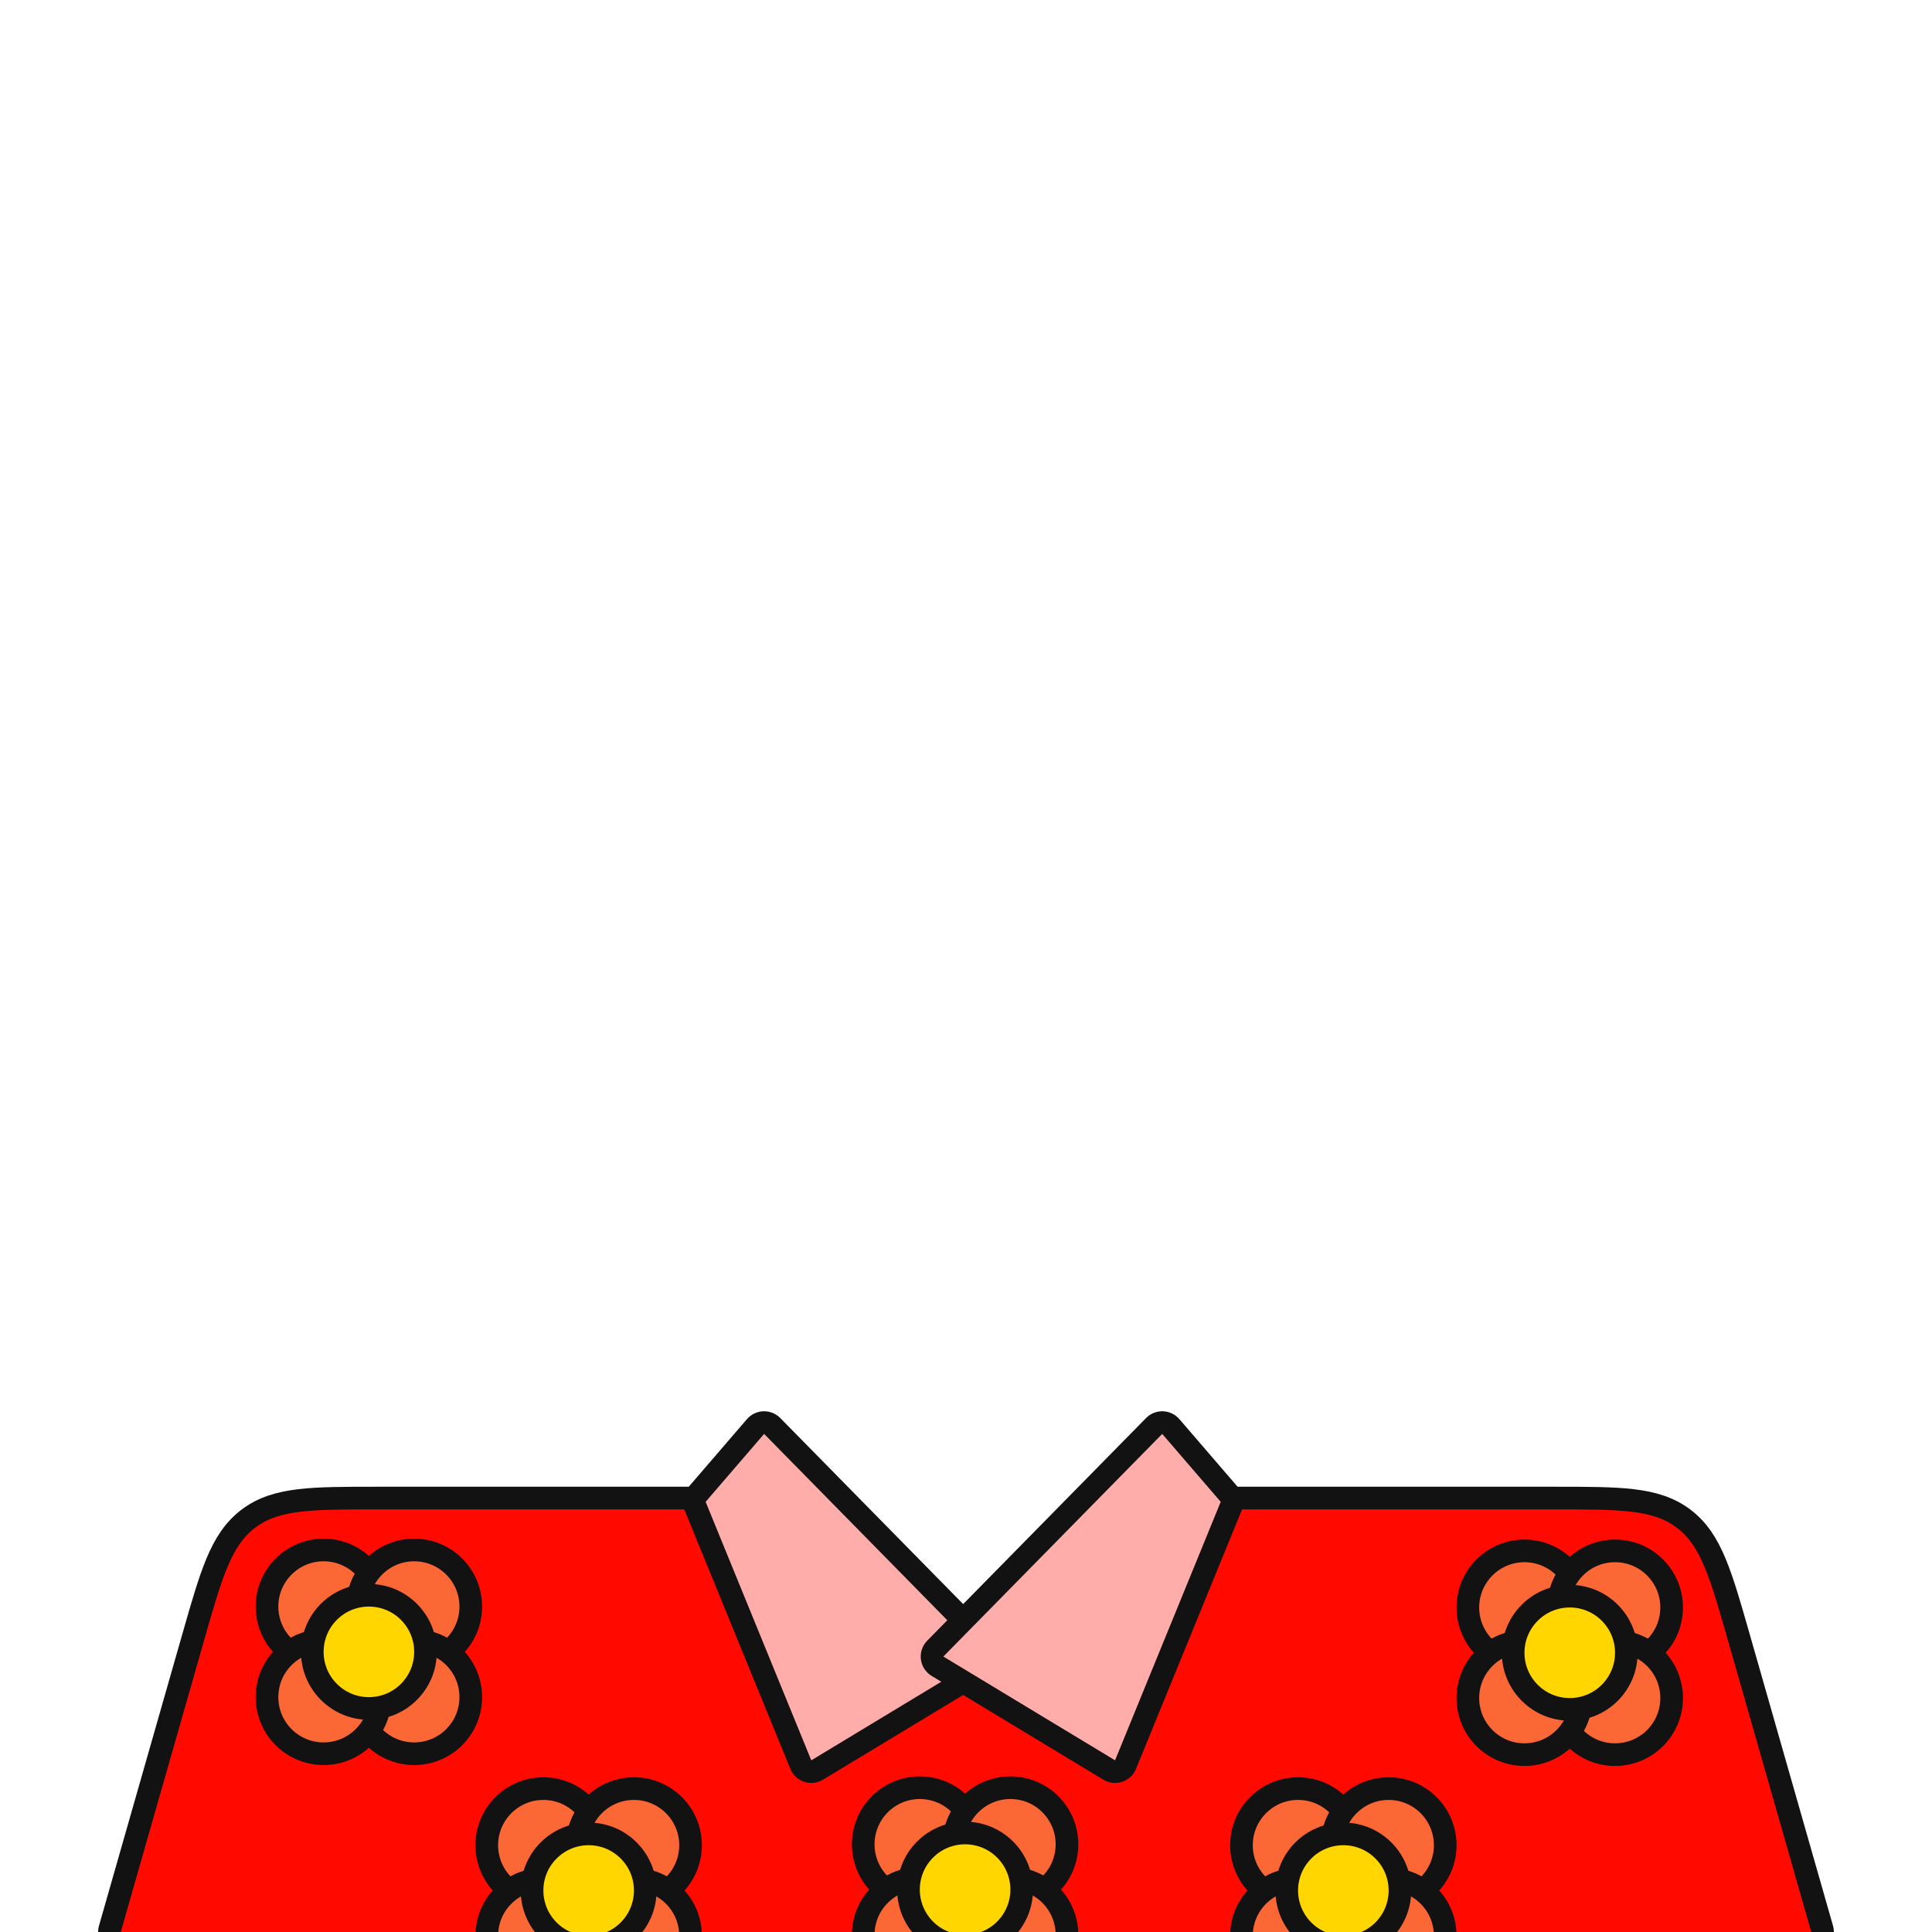 <svg width="512" height="512" viewBox="0 0 512 512" fill="none" xmlns="http://www.w3.org/2000/svg">
<g clip-path="url(#clip0_1672_4204)">
<path d="M480 515C480.941 515 481.828 514.558 482.395 513.807C482.962 513.055 483.143 512.081 482.885 511.176L460.831 433.989L460.778 433.801C458.429 425.582 456.594 419.159 454.528 414.203C452.415 409.136 449.945 405.303 446.156 402.445C442.367 399.586 438.002 398.265 432.55 397.625C427.217 397 420.537 397 411.988 397L411.794 397H308C307.341 397 306.701 397.217 306.178 397.617L256.965 435.25L205.778 397.584C205.263 397.205 204.64 397 204 397H100.206L100.012 397C91.463 397 84.783 397 79.45 397.625C73.998 398.265 69.633 399.586 65.844 402.445C62.055 405.303 59.585 409.136 57.472 414.203C55.406 419.16 53.571 425.583 51.222 433.803L51.169 433.989L29.115 511.176C28.857 512.081 29.038 513.055 29.605 513.807C30.172 514.558 31.059 515 32 515H480Z" fill="#FF0900" stroke="#121212" stroke-width="6" stroke-linejoin="round"/>
<circle cx="404" cy="426" r="15" fill="#FC6736" stroke="#121212" stroke-width="6" stroke-linejoin="round"/>
<circle cx="428" cy="426" r="15" fill="#FC6736" stroke="#121212" stroke-width="6" stroke-linejoin="round"/>
<circle cx="428" cy="450" r="15" fill="#FC6736" stroke="#121212" stroke-width="6" stroke-linejoin="round"/>
<circle cx="404" cy="450" r="15" fill="#FC6736" stroke="#121212" stroke-width="6" stroke-linejoin="round"/>
<circle cx="416" cy="438" r="15" fill="#FFD600" stroke="#121212" stroke-width="6" stroke-linejoin="round"/>
<circle cx="85.761" cy="425.76" r="15" fill="#FC6736" stroke="#121212" stroke-width="6" stroke-linejoin="round"/>
<circle cx="109.761" cy="425.76" r="15" fill="#FC6736" stroke="#121212" stroke-width="6" stroke-linejoin="round"/>
<circle cx="109.761" cy="449.76" r="15" fill="#FC6736" stroke="#121212" stroke-width="6" stroke-linejoin="round"/>
<circle cx="85.761" cy="449.76" r="15" fill="#FC6736" stroke="#121212" stroke-width="6" stroke-linejoin="round"/>
<circle cx="97.761" cy="437.76" r="15" fill="#FFD600" stroke="#121212" stroke-width="6" stroke-linejoin="round"/>
<circle cx="144" cy="489" r="15" fill="#FC6736" stroke="#121212" stroke-width="6" stroke-linejoin="round"/>
<circle cx="168" cy="489" r="15" fill="#FC6736" stroke="#121212" stroke-width="6" stroke-linejoin="round"/>
<circle cx="168" cy="513" r="15" fill="#FC6736" stroke="#121212" stroke-width="6" stroke-linejoin="round"/>
<circle cx="144" cy="513" r="15" fill="#FC6736" stroke="#121212" stroke-width="6" stroke-linejoin="round"/>
<circle cx="156" cy="501" r="15" fill="#FFD600" stroke="#121212" stroke-width="6" stroke-linejoin="round"/>
<circle cx="344" cy="489" r="15" fill="#FC6736" stroke="#121212" stroke-width="6" stroke-linejoin="round"/>
<circle cx="368" cy="489" r="15" fill="#FC6736" stroke="#121212" stroke-width="6" stroke-linejoin="round"/>
<circle cx="368" cy="513" r="15" fill="#FC6736" stroke="#121212" stroke-width="6" stroke-linejoin="round"/>
<circle cx="344" cy="513" r="15" fill="#FC6736" stroke="#121212" stroke-width="6" stroke-linejoin="round"/>
<circle cx="356" cy="501" r="15" fill="#FFD600" stroke="#121212" stroke-width="6" stroke-linejoin="round"/>
<circle cx="243.761" cy="488.761" r="15" fill="#FC6736" stroke="#121212" stroke-width="6" stroke-linejoin="round"/>
<circle cx="267.761" cy="488.761" r="15" fill="#FC6736" stroke="#121212" stroke-width="6" stroke-linejoin="round"/>
<circle cx="267.761" cy="512.761" r="15" fill="#FC6736" stroke="#121212" stroke-width="6" stroke-linejoin="round"/>
<circle cx="243.761" cy="512.761" r="15" fill="#FC6736" stroke="#121212" stroke-width="6" stroke-linejoin="round"/>
<circle cx="255.761" cy="500.761" r="15" fill="#FFD600" stroke="#121212" stroke-width="6" stroke-linejoin="round"/>
<path d="M262.052 441.567C262.837 441.093 263.362 440.285 263.477 439.374C263.591 438.464 263.283 437.551 262.639 436.897L204.639 377.897C204.051 377.299 203.24 376.974 202.401 377.002C201.563 377.029 200.774 377.407 200.227 378.042L184.727 396.042C183.991 396.897 183.796 398.091 184.223 399.135L212.223 467.635C212.555 468.447 213.225 469.073 214.058 469.348C214.89 469.624 215.801 469.521 216.552 469.067L262.052 441.567Z" fill="#FFADAA" stroke="#121212" stroke-width="6" stroke-linejoin="round"/>
<path d="M248.448 441.567C247.663 441.093 247.138 440.285 247.023 439.374C246.909 438.464 247.217 437.551 247.861 436.897L305.861 377.897C306.449 377.299 307.26 376.974 308.099 377.002C308.937 377.029 309.726 377.407 310.273 378.042L325.773 396.042C326.509 396.897 326.704 398.091 326.277 399.135L298.277 467.635C297.945 468.447 297.275 469.073 296.442 469.348C295.61 469.624 294.699 469.521 293.948 469.067L248.448 441.567Z" fill="#FFADAA" stroke="#121212" stroke-width="6" stroke-linejoin="round"/>
</g>
<defs>
<clipPath id="clip0_1672_4204">
<rect width="512" height="512" fill="white"/>
</clipPath>
</defs>
</svg>
